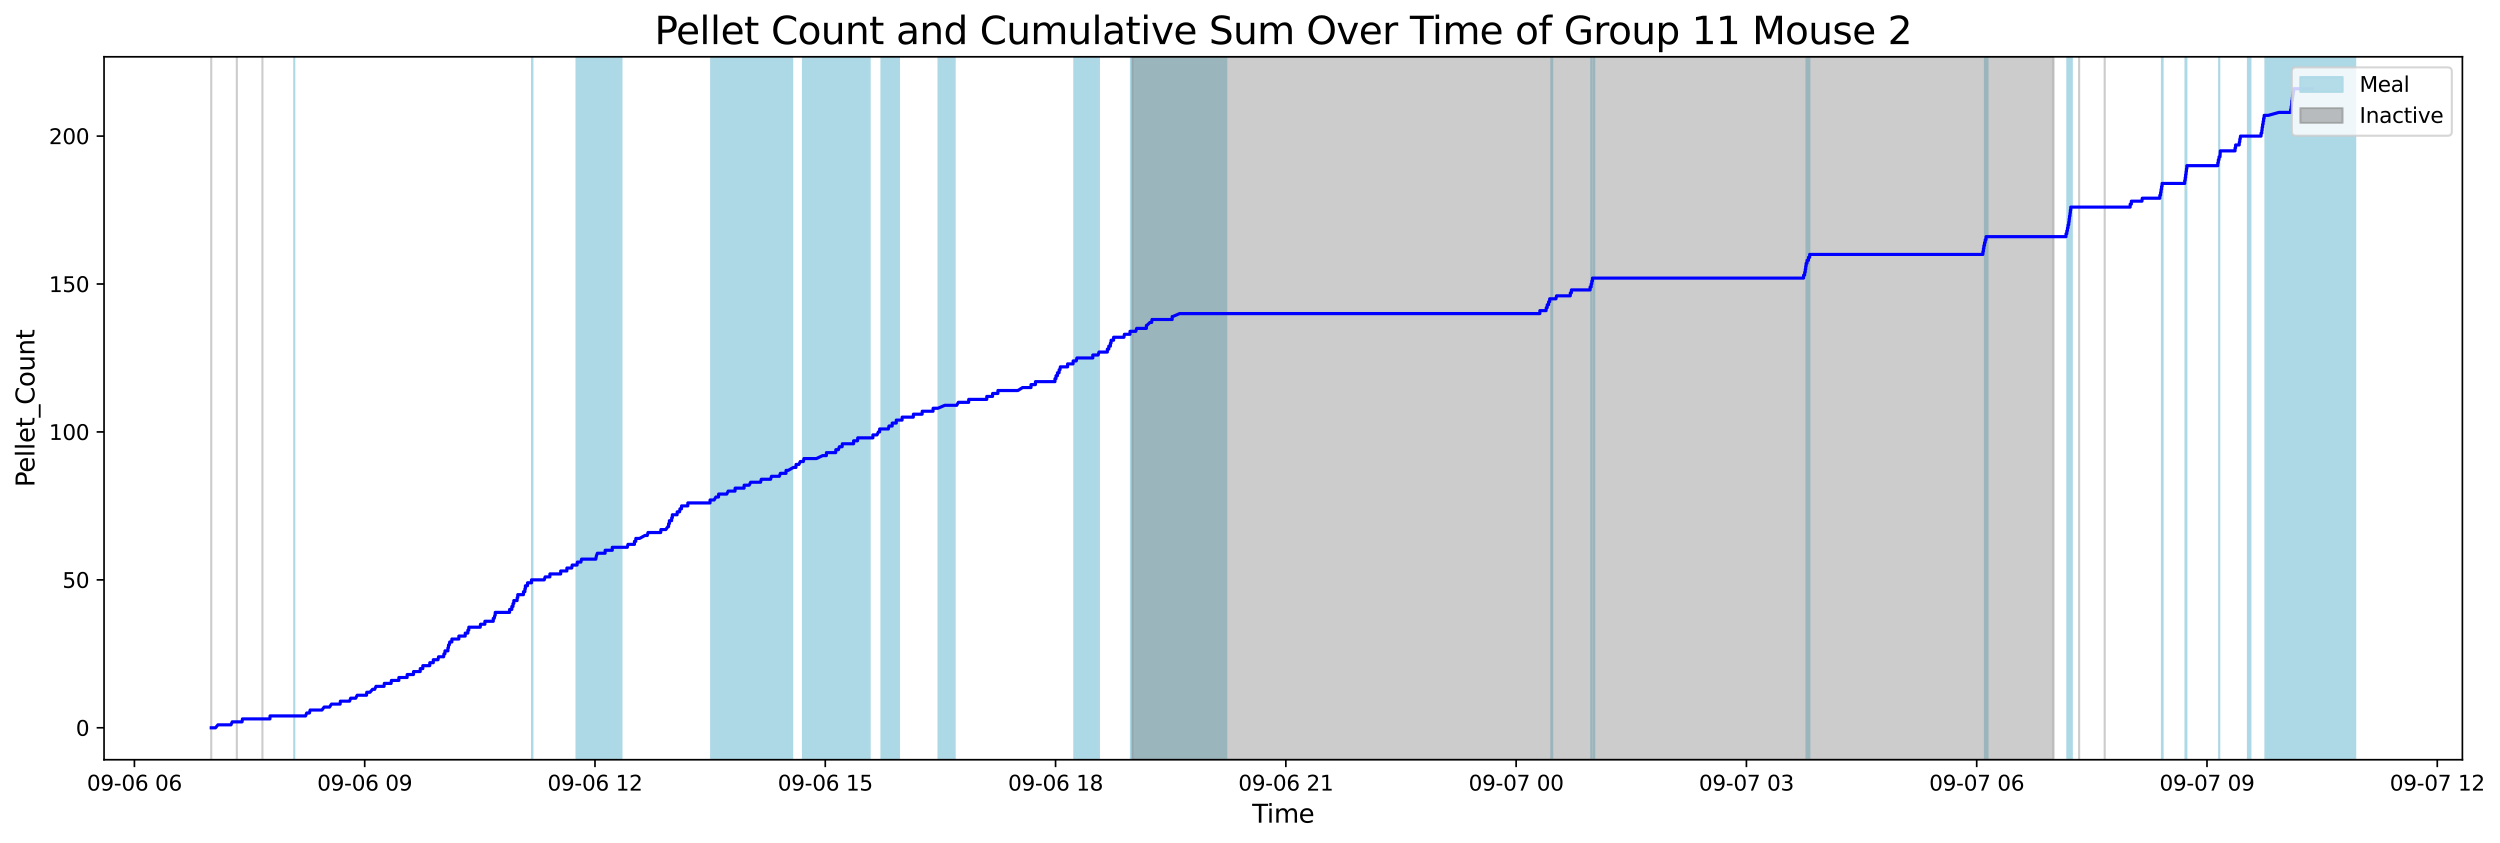 <?xml version="1.0" encoding="utf-8" standalone="no"?>
<!DOCTYPE svg PUBLIC "-//W3C//DTD SVG 1.1//EN"
  "http://www.w3.org/Graphics/SVG/1.1/DTD/svg11.dtd">
<svg xmlns:xlink="http://www.w3.org/1999/xlink" width="1183.036pt" height="399.009pt" viewBox="0 0 1183.036 399.009" xmlns="http://www.w3.org/2000/svg" version="1.1">
 <defs>
  <style type="text/css">*{stroke-linejoin: round; stroke-linecap: butt}</style>
 </defs>
 <g id="figure_1">
  <g id="patch_1">
   <path d="M 0 399.009 
L 1183.036 399.009 
L 1183.036 0 
L 0 0 
z
" style="fill: #ffffff"/>
  </g>
  <g id="axes_1">
   <g id="patch_2">
    <path d="M 49.235 359.517 
L 1165.235 359.517 
L 1165.235 26.877 
L 49.235 26.877 
z
" style="fill: #ffffff"/>
   </g>
   <g id="patch_3">
    <path d="M 139.244 359.517 
L 139.244 26.877 
L 139.244 26.877 
z
" clip-path="url(#p8291154458)" style="fill: #add8e6; stroke: #add8e6; stroke-linejoin: miter"/>
   </g>
   <g id="patch_4">
    <path d="M 251.784 359.517 
L 251.784 26.877 
L 251.924 26.877 
L 251.924 359.517 
z
" clip-path="url(#p8291154458)" style="fill: #add8e6; stroke: #add8e6; stroke-linejoin: miter"/>
   </g>
   <g id="patch_5">
    <path d="M 294.089 359.517 
L 294.089 26.877 
L 272.827 26.877 
L 272.827 359.517 
z
" clip-path="url(#p8291154458)" style="fill: #add8e6; stroke: #add8e6; stroke-linejoin: miter"/>
   </g>
   <g id="patch_6">
    <path d="M 352.158 359.517 
L 352.158 26.877 
L 336.528 26.877 
L 336.528 359.517 
z
" clip-path="url(#p8291154458)" style="fill: #add8e6; stroke: #add8e6; stroke-linejoin: miter"/>
   </g>
   <g id="patch_7">
    <path d="M 374.871 359.517 
L 374.871 26.877 
L 344.009 26.877 
L 344.009 359.517 
z
" clip-path="url(#p8291154458)" style="fill: #add8e6; stroke: #add8e6; stroke-linejoin: miter"/>
   </g>
   <g id="patch_8">
    <path d="M 411.529 359.517 
L 411.529 26.877 
L 379.971 26.877 
L 379.971 359.517 
z
" clip-path="url(#p8291154458)" style="fill: #add8e6; stroke: #add8e6; stroke-linejoin: miter"/>
   </g>
   <g id="patch_9">
    <path d="M 425.403 359.517 
L 425.403 26.877 
L 417.117 26.877 
L 417.117 359.517 
z
" clip-path="url(#p8291154458)" style="fill: #add8e6; stroke: #add8e6; stroke-linejoin: miter"/>
   </g>
   <g id="patch_10">
    <path d="M 451.759 359.517 
L 451.759 26.877 
L 444.123 26.877 
L 444.123 359.517 
z
" clip-path="url(#p8291154458)" style="fill: #add8e6; stroke: #add8e6; stroke-linejoin: miter"/>
   </g>
   <g id="patch_11">
    <path d="M 520.02 359.517 
L 520.02 26.877 
L 508.382 26.877 
L 508.382 359.517 
z
" clip-path="url(#p8291154458)" style="fill: #add8e6; stroke: #add8e6; stroke-linejoin: miter"/>
   </g>
   <g id="patch_12">
    <path d="M 545.589 359.517 
L 545.589 26.877 
L 535.183 26.877 
L 535.183 359.517 
z
" clip-path="url(#p8291154458)" style="fill: #add8e6; stroke: #add8e6; stroke-linejoin: miter"/>
   </g>
   <g id="patch_13">
    <path d="M 561.87 359.517 
L 561.87 26.877 
L 543.266 26.877 
L 543.266 359.517 
z
" clip-path="url(#p8291154458)" style="fill: #add8e6; stroke: #add8e6; stroke-linejoin: miter"/>
   </g>
   <g id="patch_14">
    <path d="M 580.279 359.517 
L 580.279 26.877 
L 557.729 26.877 
L 557.729 359.517 
z
" clip-path="url(#p8291154458)" style="fill: #add8e6; stroke: #add8e6; stroke-linejoin: miter"/>
   </g>
   <g id="patch_15">
    <path d="M 734.509 359.517 
L 734.509 26.877 
L 734.113 26.877 
L 734.113 359.517 
z
" clip-path="url(#p8291154458)" style="fill: #add8e6; stroke: #add8e6; stroke-linejoin: miter"/>
   </g>
   <g id="patch_16">
    <path d="M 753.105 359.517 
L 753.105 26.877 
L 753.02 26.877 
L 753.02 359.517 
z
" clip-path="url(#p8291154458)" style="fill: #add8e6; stroke: #add8e6; stroke-linejoin: miter"/>
   </g>
   <g id="patch_17">
    <path d="M 754.404 359.517 
L 754.404 26.877 
L 754.104 26.877 
L 754.104 359.517 
z
" clip-path="url(#p8291154458)" style="fill: #add8e6; stroke: #add8e6; stroke-linejoin: miter"/>
   </g>
   <g id="patch_18">
    <path d="M 854.871 359.517 
L 854.871 26.877 
L 855.245 26.877 
L 855.245 359.517 
z
" clip-path="url(#p8291154458)" style="fill: #add8e6; stroke: #add8e6; stroke-linejoin: miter"/>
   </g>
   <g id="patch_19">
    <path d="M 855.866 359.517 
L 855.866 26.877 
L 856.199 26.877 
L 856.199 359.517 
z
" clip-path="url(#p8291154458)" style="fill: #add8e6; stroke: #add8e6; stroke-linejoin: miter"/>
   </g>
   <g id="patch_20">
    <path d="M 939.309 359.517 
L 939.309 26.877 
L 939.597 26.877 
L 939.597 359.517 
z
" clip-path="url(#p8291154458)" style="fill: #add8e6; stroke: #add8e6; stroke-linejoin: miter"/>
   </g>
   <g id="patch_21">
    <path d="M 940.122 359.517 
L 940.122 26.877 
L 940.501 26.877 
L 940.501 359.517 
z
" clip-path="url(#p8291154458)" style="fill: #add8e6; stroke: #add8e6; stroke-linejoin: miter"/>
   </g>
   <g id="patch_22">
    <path d="M 978.297 359.517 
L 978.297 26.877 
L 978.545 26.877 
L 978.545 359.517 
z
" clip-path="url(#p8291154458)" style="fill: #add8e6; stroke: #add8e6; stroke-linejoin: miter"/>
   </g>
   <g id="patch_23">
    <path d="M 979.119 359.517 
L 979.119 26.877 
L 979.625 26.877 
L 979.625 359.517 
z
" clip-path="url(#p8291154458)" style="fill: #add8e6; stroke: #add8e6; stroke-linejoin: miter"/>
   </g>
   <g id="patch_24">
    <path d="M 979.916 359.517 
L 979.916 26.877 
L 980.402 26.877 
L 980.402 359.517 
z
" clip-path="url(#p8291154458)" style="fill: #add8e6; stroke: #add8e6; stroke-linejoin: miter"/>
   </g>
   <g id="patch_25">
    <path d="M 1023.062 359.517 
L 1023.062 26.877 
L 1023.366 26.877 
L 1023.366 359.517 
z
" clip-path="url(#p8291154458)" style="fill: #add8e6; stroke: #add8e6; stroke-linejoin: miter"/>
   </g>
   <g id="patch_26">
    <path d="M 1034.215 359.517 
L 1034.215 26.877 
L 1034.613 26.877 
L 1034.613 359.517 
z
" clip-path="url(#p8291154458)" style="fill: #add8e6; stroke: #add8e6; stroke-linejoin: miter"/>
   </g>
   <g id="patch_27">
    <path d="M 1050.166 359.517 
L 1050.166 26.877 
L 1050.154 26.877 
L 1050.154 359.517 
z
" clip-path="url(#p8291154458)" style="fill: #add8e6; stroke: #add8e6; stroke-linejoin: miter"/>
   </g>
   <g id="patch_28">
    <path d="M 1064.906 359.517 
L 1064.906 26.877 
L 1063.768 26.877 
L 1063.768 359.517 
z
" clip-path="url(#p8291154458)" style="fill: #add8e6; stroke: #add8e6; stroke-linejoin: miter"/>
   </g>
   <g id="patch_29">
    <path d="M 1106.092 359.517 
L 1106.092 26.877 
L 1072.03 26.877 
L 1072.03 359.517 
z
" clip-path="url(#p8291154458)" style="fill: #add8e6; stroke: #add8e6; stroke-linejoin: miter"/>
   </g>
   <g id="patch_30">
    <path d="M 1114.508 359.517 
L 1114.508 26.877 
L 1085.746 26.877 
L 1085.746 359.517 
z
" clip-path="url(#p8291154458)" style="fill: #add8e6; stroke: #add8e6; stroke-linejoin: miter"/>
   </g>
   <g id="patch_31">
    <path d="M 99.962 26.877 
L 99.962 26.877 
L 99.962 359.517 
" clip-path="url(#p8291154458)" style="fill: #808080; opacity: 0.4; stroke: #808080; stroke-linejoin: miter"/>
   </g>
   <g id="patch_32">
    <path d="M 112.071 26.877 
L 112.071 26.877 
L 112.071 359.517 
" clip-path="url(#p8291154458)" style="fill: #808080; opacity: 0.4; stroke: #808080; stroke-linejoin: miter"/>
   </g>
   <g id="patch_33">
    <path d="M 124.179 26.877 
L 124.179 26.877 
L 124.179 359.517 
" clip-path="url(#p8291154458)" style="fill: #808080; opacity: 0.4; stroke: #808080; stroke-linejoin: miter"/>
   </g>
   <g id="patch_34">
    <path d="M 535.862 359.517 
L 535.862 26.877 
L 971.761 26.877 
L 971.761 359.517 
z
" clip-path="url(#p8291154458)" style="fill: #808080; opacity: 0.4; stroke: #808080; stroke-linejoin: miter"/>
   </g>
   <g id="patch_35">
    <path d="M 983.869 26.877 
L 983.869 26.877 
L 983.869 359.517 
" clip-path="url(#p8291154458)" style="fill: #808080; opacity: 0.4; stroke: #808080; stroke-linejoin: miter"/>
   </g>
   <g id="patch_36">
    <path d="M 995.977 26.877 
L 995.977 26.877 
L 995.977 359.517 
" clip-path="url(#p8291154458)" style="fill: #808080; opacity: 0.4; stroke: #808080; stroke-linejoin: miter"/>
   </g>
   <g id="matplotlib.axis_1">
    <g id="xtick_1">
     <g id="line2d_1">
      <defs>
       <path id="mbf4e6aa534" d="M 0 0 
L 0 3.5 
" style="stroke: #000000; stroke-width: 0.8"/>
      </defs>
      <g>
       <use xlink:href="#mbf4e6aa534" x="63.607" y="359.517" style="stroke: #000000; stroke-width: 0.8"/>
      </g>
     </g>
     <g id="text_1">
      <!-- 09-06 06 -->
      <g transform="translate(41.127 374.116) scale(0.1 -0.1)">
       <defs>
        <path id="DejaVuSans-30" d="M 2034 4250 
Q 1547 4250 1301 3770 
Q 1056 3291 1056 2328 
Q 1056 1369 1301 889 
Q 1547 409 2034 409 
Q 2525 409 2770 889 
Q 3016 1369 3016 2328 
Q 3016 3291 2770 3770 
Q 2525 4250 2034 4250 
z
M 2034 4750 
Q 2819 4750 3233 4129 
Q 3647 3509 3647 2328 
Q 3647 1150 3233 529 
Q 2819 -91 2034 -91 
Q 1250 -91 836 529 
Q 422 1150 422 2328 
Q 422 3509 836 4129 
Q 1250 4750 2034 4750 
z
" transform="scale(0.016)"/>
        <path id="DejaVuSans-39" d="M 703 97 
L 703 672 
Q 941 559 1184 500 
Q 1428 441 1663 441 
Q 2288 441 2617 861 
Q 2947 1281 2994 2138 
Q 2813 1869 2534 1725 
Q 2256 1581 1919 1581 
Q 1219 1581 811 2004 
Q 403 2428 403 3163 
Q 403 3881 828 4315 
Q 1253 4750 1959 4750 
Q 2769 4750 3195 4129 
Q 3622 3509 3622 2328 
Q 3622 1225 3098 567 
Q 2575 -91 1691 -91 
Q 1453 -91 1209 -44 
Q 966 3 703 97 
z
M 1959 2075 
Q 2384 2075 2632 2365 
Q 2881 2656 2881 3163 
Q 2881 3666 2632 3958 
Q 2384 4250 1959 4250 
Q 1534 4250 1286 3958 
Q 1038 3666 1038 3163 
Q 1038 2656 1286 2365 
Q 1534 2075 1959 2075 
z
" transform="scale(0.016)"/>
        <path id="DejaVuSans-2d" d="M 313 2009 
L 1997 2009 
L 1997 1497 
L 313 1497 
L 313 2009 
z
" transform="scale(0.016)"/>
        <path id="DejaVuSans-36" d="M 2113 2584 
Q 1688 2584 1439 2293 
Q 1191 2003 1191 1497 
Q 1191 994 1439 701 
Q 1688 409 2113 409 
Q 2538 409 2786 701 
Q 3034 994 3034 1497 
Q 3034 2003 2786 2293 
Q 2538 2584 2113 2584 
z
M 3366 4563 
L 3366 3988 
Q 3128 4100 2886 4159 
Q 2644 4219 2406 4219 
Q 1781 4219 1451 3797 
Q 1122 3375 1075 2522 
Q 1259 2794 1537 2939 
Q 1816 3084 2150 3084 
Q 2853 3084 3261 2657 
Q 3669 2231 3669 1497 
Q 3669 778 3244 343 
Q 2819 -91 2113 -91 
Q 1303 -91 875 529 
Q 447 1150 447 2328 
Q 447 3434 972 4092 
Q 1497 4750 2381 4750 
Q 2619 4750 2861 4703 
Q 3103 4656 3366 4563 
z
" transform="scale(0.016)"/>
        <path id="DejaVuSans-20" transform="scale(0.016)"/>
       </defs>
       <use xlink:href="#DejaVuSans-30"/>
       <use xlink:href="#DejaVuSans-39" x="63.623"/>
       <use xlink:href="#DejaVuSans-2d" x="127.246"/>
       <use xlink:href="#DejaVuSans-30" x="163.33"/>
       <use xlink:href="#DejaVuSans-36" x="226.953"/>
       <use xlink:href="#DejaVuSans-20" x="290.576"/>
       <use xlink:href="#DejaVuSans-30" x="322.363"/>
       <use xlink:href="#DejaVuSans-36" x="385.986"/>
      </g>
     </g>
    </g>
    <g id="xtick_2">
     <g id="line2d_2">
      <g>
       <use xlink:href="#mbf4e6aa534" x="172.582" y="359.517" style="stroke: #000000; stroke-width: 0.8"/>
      </g>
     </g>
     <g id="text_2">
      <!-- 09-06 09 -->
      <g transform="translate(150.101 374.116) scale(0.1 -0.1)">
       <use xlink:href="#DejaVuSans-30"/>
       <use xlink:href="#DejaVuSans-39" x="63.623"/>
       <use xlink:href="#DejaVuSans-2d" x="127.246"/>
       <use xlink:href="#DejaVuSans-30" x="163.33"/>
       <use xlink:href="#DejaVuSans-36" x="226.953"/>
       <use xlink:href="#DejaVuSans-20" x="290.576"/>
       <use xlink:href="#DejaVuSans-30" x="322.363"/>
       <use xlink:href="#DejaVuSans-39" x="385.986"/>
      </g>
     </g>
    </g>
    <g id="xtick_3">
     <g id="line2d_3">
      <g>
       <use xlink:href="#mbf4e6aa534" x="281.557" y="359.517" style="stroke: #000000; stroke-width: 0.8"/>
      </g>
     </g>
     <g id="text_3">
      <!-- 09-06 12 -->
      <g transform="translate(259.076 374.116) scale(0.1 -0.1)">
       <defs>
        <path id="DejaVuSans-31" d="M 794 531 
L 1825 531 
L 1825 4091 
L 703 3866 
L 703 4441 
L 1819 4666 
L 2450 4666 
L 2450 531 
L 3481 531 
L 3481 0 
L 794 0 
L 794 531 
z
" transform="scale(0.016)"/>
        <path id="DejaVuSans-32" d="M 1228 531 
L 3431 531 
L 3431 0 
L 469 0 
L 469 531 
Q 828 903 1448 1529 
Q 2069 2156 2228 2338 
Q 2531 2678 2651 2914 
Q 2772 3150 2772 3378 
Q 2772 3750 2511 3984 
Q 2250 4219 1831 4219 
Q 1534 4219 1204 4116 
Q 875 4013 500 3803 
L 500 4441 
Q 881 4594 1212 4672 
Q 1544 4750 1819 4750 
Q 2544 4750 2975 4387 
Q 3406 4025 3406 3419 
Q 3406 3131 3298 2873 
Q 3191 2616 2906 2266 
Q 2828 2175 2409 1742 
Q 1991 1309 1228 531 
z
" transform="scale(0.016)"/>
       </defs>
       <use xlink:href="#DejaVuSans-30"/>
       <use xlink:href="#DejaVuSans-39" x="63.623"/>
       <use xlink:href="#DejaVuSans-2d" x="127.246"/>
       <use xlink:href="#DejaVuSans-30" x="163.33"/>
       <use xlink:href="#DejaVuSans-36" x="226.953"/>
       <use xlink:href="#DejaVuSans-20" x="290.576"/>
       <use xlink:href="#DejaVuSans-31" x="322.363"/>
       <use xlink:href="#DejaVuSans-32" x="385.986"/>
      </g>
     </g>
    </g>
    <g id="xtick_4">
     <g id="line2d_4">
      <g>
       <use xlink:href="#mbf4e6aa534" x="390.532" y="359.517" style="stroke: #000000; stroke-width: 0.8"/>
      </g>
     </g>
     <g id="text_4">
      <!-- 09-06 15 -->
      <g transform="translate(368.051 374.116) scale(0.1 -0.1)">
       <defs>
        <path id="DejaVuSans-35" d="M 691 4666 
L 3169 4666 
L 3169 4134 
L 1269 4134 
L 1269 2991 
Q 1406 3038 1543 3061 
Q 1681 3084 1819 3084 
Q 2600 3084 3056 2656 
Q 3513 2228 3513 1497 
Q 3513 744 3044 326 
Q 2575 -91 1722 -91 
Q 1428 -91 1123 -41 
Q 819 9 494 109 
L 494 744 
Q 775 591 1075 516 
Q 1375 441 1709 441 
Q 2250 441 2565 725 
Q 2881 1009 2881 1497 
Q 2881 1984 2565 2268 
Q 2250 2553 1709 2553 
Q 1456 2553 1204 2497 
Q 953 2441 691 2322 
L 691 4666 
z
" transform="scale(0.016)"/>
       </defs>
       <use xlink:href="#DejaVuSans-30"/>
       <use xlink:href="#DejaVuSans-39" x="63.623"/>
       <use xlink:href="#DejaVuSans-2d" x="127.246"/>
       <use xlink:href="#DejaVuSans-30" x="163.33"/>
       <use xlink:href="#DejaVuSans-36" x="226.953"/>
       <use xlink:href="#DejaVuSans-20" x="290.576"/>
       <use xlink:href="#DejaVuSans-31" x="322.363"/>
       <use xlink:href="#DejaVuSans-35" x="385.986"/>
      </g>
     </g>
    </g>
    <g id="xtick_5">
     <g id="line2d_5">
      <g>
       <use xlink:href="#mbf4e6aa534" x="499.506" y="359.517" style="stroke: #000000; stroke-width: 0.8"/>
      </g>
     </g>
     <g id="text_5">
      <!-- 09-06 18 -->
      <g transform="translate(477.026 374.116) scale(0.1 -0.1)">
       <defs>
        <path id="DejaVuSans-38" d="M 2034 2216 
Q 1584 2216 1326 1975 
Q 1069 1734 1069 1313 
Q 1069 891 1326 650 
Q 1584 409 2034 409 
Q 2484 409 2743 651 
Q 3003 894 3003 1313 
Q 3003 1734 2745 1975 
Q 2488 2216 2034 2216 
z
M 1403 2484 
Q 997 2584 770 2862 
Q 544 3141 544 3541 
Q 544 4100 942 4425 
Q 1341 4750 2034 4750 
Q 2731 4750 3128 4425 
Q 3525 4100 3525 3541 
Q 3525 3141 3298 2862 
Q 3072 2584 2669 2484 
Q 3125 2378 3379 2068 
Q 3634 1759 3634 1313 
Q 3634 634 3220 271 
Q 2806 -91 2034 -91 
Q 1263 -91 848 271 
Q 434 634 434 1313 
Q 434 1759 690 2068 
Q 947 2378 1403 2484 
z
M 1172 3481 
Q 1172 3119 1398 2916 
Q 1625 2713 2034 2713 
Q 2441 2713 2670 2916 
Q 2900 3119 2900 3481 
Q 2900 3844 2670 4047 
Q 2441 4250 2034 4250 
Q 1625 4250 1398 4047 
Q 1172 3844 1172 3481 
z
" transform="scale(0.016)"/>
       </defs>
       <use xlink:href="#DejaVuSans-30"/>
       <use xlink:href="#DejaVuSans-39" x="63.623"/>
       <use xlink:href="#DejaVuSans-2d" x="127.246"/>
       <use xlink:href="#DejaVuSans-30" x="163.33"/>
       <use xlink:href="#DejaVuSans-36" x="226.953"/>
       <use xlink:href="#DejaVuSans-20" x="290.576"/>
       <use xlink:href="#DejaVuSans-31" x="322.363"/>
       <use xlink:href="#DejaVuSans-38" x="385.986"/>
      </g>
     </g>
    </g>
    <g id="xtick_6">
     <g id="line2d_6">
      <g>
       <use xlink:href="#mbf4e6aa534" x="608.481" y="359.517" style="stroke: #000000; stroke-width: 0.8"/>
      </g>
     </g>
     <g id="text_6">
      <!-- 09-06 21 -->
      <g transform="translate(586.001 374.116) scale(0.1 -0.1)">
       <use xlink:href="#DejaVuSans-30"/>
       <use xlink:href="#DejaVuSans-39" x="63.623"/>
       <use xlink:href="#DejaVuSans-2d" x="127.246"/>
       <use xlink:href="#DejaVuSans-30" x="163.33"/>
       <use xlink:href="#DejaVuSans-36" x="226.953"/>
       <use xlink:href="#DejaVuSans-20" x="290.576"/>
       <use xlink:href="#DejaVuSans-32" x="322.363"/>
       <use xlink:href="#DejaVuSans-31" x="385.986"/>
      </g>
     </g>
    </g>
    <g id="xtick_7">
     <g id="line2d_7">
      <g>
       <use xlink:href="#mbf4e6aa534" x="717.456" y="359.517" style="stroke: #000000; stroke-width: 0.8"/>
      </g>
     </g>
     <g id="text_7">
      <!-- 09-07 00 -->
      <g transform="translate(694.975 374.116) scale(0.1 -0.1)">
       <defs>
        <path id="DejaVuSans-37" d="M 525 4666 
L 3525 4666 
L 3525 4397 
L 1831 0 
L 1172 0 
L 2766 4134 
L 525 4134 
L 525 4666 
z
" transform="scale(0.016)"/>
       </defs>
       <use xlink:href="#DejaVuSans-30"/>
       <use xlink:href="#DejaVuSans-39" x="63.623"/>
       <use xlink:href="#DejaVuSans-2d" x="127.246"/>
       <use xlink:href="#DejaVuSans-30" x="163.33"/>
       <use xlink:href="#DejaVuSans-37" x="226.953"/>
       <use xlink:href="#DejaVuSans-20" x="290.576"/>
       <use xlink:href="#DejaVuSans-30" x="322.363"/>
       <use xlink:href="#DejaVuSans-30" x="385.986"/>
      </g>
     </g>
    </g>
    <g id="xtick_8">
     <g id="line2d_8">
      <g>
       <use xlink:href="#mbf4e6aa534" x="826.431" y="359.517" style="stroke: #000000; stroke-width: 0.8"/>
      </g>
     </g>
     <g id="text_8">
      <!-- 09-07 03 -->
      <g transform="translate(803.95 374.116) scale(0.1 -0.1)">
       <defs>
        <path id="DejaVuSans-33" d="M 2597 2516 
Q 3050 2419 3304 2112 
Q 3559 1806 3559 1356 
Q 3559 666 3084 287 
Q 2609 -91 1734 -91 
Q 1441 -91 1130 -33 
Q 819 25 488 141 
L 488 750 
Q 750 597 1062 519 
Q 1375 441 1716 441 
Q 2309 441 2620 675 
Q 2931 909 2931 1356 
Q 2931 1769 2642 2001 
Q 2353 2234 1838 2234 
L 1294 2234 
L 1294 2753 
L 1863 2753 
Q 2328 2753 2575 2939 
Q 2822 3125 2822 3475 
Q 2822 3834 2567 4026 
Q 2313 4219 1838 4219 
Q 1578 4219 1281 4162 
Q 984 4106 628 3988 
L 628 4550 
Q 988 4650 1302 4700 
Q 1616 4750 1894 4750 
Q 2613 4750 3031 4423 
Q 3450 4097 3450 3541 
Q 3450 3153 3228 2886 
Q 3006 2619 2597 2516 
z
" transform="scale(0.016)"/>
       </defs>
       <use xlink:href="#DejaVuSans-30"/>
       <use xlink:href="#DejaVuSans-39" x="63.623"/>
       <use xlink:href="#DejaVuSans-2d" x="127.246"/>
       <use xlink:href="#DejaVuSans-30" x="163.33"/>
       <use xlink:href="#DejaVuSans-37" x="226.953"/>
       <use xlink:href="#DejaVuSans-20" x="290.576"/>
       <use xlink:href="#DejaVuSans-30" x="322.363"/>
       <use xlink:href="#DejaVuSans-33" x="385.986"/>
      </g>
     </g>
    </g>
    <g id="xtick_9">
     <g id="line2d_9">
      <g>
       <use xlink:href="#mbf4e6aa534" x="935.406" y="359.517" style="stroke: #000000; stroke-width: 0.8"/>
      </g>
     </g>
     <g id="text_9">
      <!-- 09-07 06 -->
      <g transform="translate(912.925 374.116) scale(0.1 -0.1)">
       <use xlink:href="#DejaVuSans-30"/>
       <use xlink:href="#DejaVuSans-39" x="63.623"/>
       <use xlink:href="#DejaVuSans-2d" x="127.246"/>
       <use xlink:href="#DejaVuSans-30" x="163.33"/>
       <use xlink:href="#DejaVuSans-37" x="226.953"/>
       <use xlink:href="#DejaVuSans-20" x="290.576"/>
       <use xlink:href="#DejaVuSans-30" x="322.363"/>
       <use xlink:href="#DejaVuSans-36" x="385.986"/>
      </g>
     </g>
    </g>
    <g id="xtick_10">
     <g id="line2d_10">
      <g>
       <use xlink:href="#mbf4e6aa534" x="1044.38" y="359.517" style="stroke: #000000; stroke-width: 0.8"/>
      </g>
     </g>
     <g id="text_10">
      <!-- 09-07 09 -->
      <g transform="translate(1021.9 374.116) scale(0.1 -0.1)">
       <use xlink:href="#DejaVuSans-30"/>
       <use xlink:href="#DejaVuSans-39" x="63.623"/>
       <use xlink:href="#DejaVuSans-2d" x="127.246"/>
       <use xlink:href="#DejaVuSans-30" x="163.33"/>
       <use xlink:href="#DejaVuSans-37" x="226.953"/>
       <use xlink:href="#DejaVuSans-20" x="290.576"/>
       <use xlink:href="#DejaVuSans-30" x="322.363"/>
       <use xlink:href="#DejaVuSans-39" x="385.986"/>
      </g>
     </g>
    </g>
    <g id="xtick_11">
     <g id="line2d_11">
      <g>
       <use xlink:href="#mbf4e6aa534" x="1153.355" y="359.517" style="stroke: #000000; stroke-width: 0.8"/>
      </g>
     </g>
     <g id="text_11">
      <!-- 09-07 12 -->
      <g transform="translate(1130.875 374.116) scale(0.1 -0.1)">
       <use xlink:href="#DejaVuSans-30"/>
       <use xlink:href="#DejaVuSans-39" x="63.623"/>
       <use xlink:href="#DejaVuSans-2d" x="127.246"/>
       <use xlink:href="#DejaVuSans-30" x="163.33"/>
       <use xlink:href="#DejaVuSans-37" x="226.953"/>
       <use xlink:href="#DejaVuSans-20" x="290.576"/>
       <use xlink:href="#DejaVuSans-31" x="322.363"/>
       <use xlink:href="#DejaVuSans-32" x="385.986"/>
      </g>
     </g>
    </g>
    <g id="text_12">
     <!-- Time -->
     <g transform="translate(592.555 389.313) scale(0.12 -0.12)">
      <defs>
       <path id="DejaVuSans-54" d="M -19 4666 
L 3928 4666 
L 3928 4134 
L 2272 4134 
L 2272 0 
L 1638 0 
L 1638 4134 
L -19 4134 
L -19 4666 
z
" transform="scale(0.016)"/>
       <path id="DejaVuSans-69" d="M 603 3500 
L 1178 3500 
L 1178 0 
L 603 0 
L 603 3500 
z
M 603 4863 
L 1178 4863 
L 1178 4134 
L 603 4134 
L 603 4863 
z
" transform="scale(0.016)"/>
       <path id="DejaVuSans-6d" d="M 3328 2828 
Q 3544 3216 3844 3400 
Q 4144 3584 4550 3584 
Q 5097 3584 5394 3201 
Q 5691 2819 5691 2113 
L 5691 0 
L 5113 0 
L 5113 2094 
Q 5113 2597 4934 2840 
Q 4756 3084 4391 3084 
Q 3944 3084 3684 2787 
Q 3425 2491 3425 1978 
L 3425 0 
L 2847 0 
L 2847 2094 
Q 2847 2600 2669 2842 
Q 2491 3084 2119 3084 
Q 1678 3084 1418 2786 
Q 1159 2488 1159 1978 
L 1159 0 
L 581 0 
L 581 3500 
L 1159 3500 
L 1159 2956 
Q 1356 3278 1631 3431 
Q 1906 3584 2284 3584 
Q 2666 3584 2933 3390 
Q 3200 3197 3328 2828 
z
" transform="scale(0.016)"/>
       <path id="DejaVuSans-65" d="M 3597 1894 
L 3597 1613 
L 953 1613 
Q 991 1019 1311 708 
Q 1631 397 2203 397 
Q 2534 397 2845 478 
Q 3156 559 3463 722 
L 3463 178 
Q 3153 47 2828 -22 
Q 2503 -91 2169 -91 
Q 1331 -91 842 396 
Q 353 884 353 1716 
Q 353 2575 817 3079 
Q 1281 3584 2069 3584 
Q 2775 3584 3186 3129 
Q 3597 2675 3597 1894 
z
M 3022 2063 
Q 3016 2534 2758 2815 
Q 2500 3097 2075 3097 
Q 1594 3097 1305 2825 
Q 1016 2553 972 2059 
L 3022 2063 
z
" transform="scale(0.016)"/>
      </defs>
      <use xlink:href="#DejaVuSans-54"/>
      <use xlink:href="#DejaVuSans-69" x="57.959"/>
      <use xlink:href="#DejaVuSans-6d" x="85.742"/>
      <use xlink:href="#DejaVuSans-65" x="183.154"/>
     </g>
    </g>
   </g>
   <g id="matplotlib.axis_2">
    <g id="ytick_1">
     <g id="line2d_12">
      <defs>
       <path id="m40abe3301f" d="M 0 0 
L -3.5 0 
" style="stroke: #000000; stroke-width: 0.8"/>
      </defs>
      <g>
       <use xlink:href="#m40abe3301f" x="49.235" y="344.397" style="stroke: #000000; stroke-width: 0.8"/>
      </g>
     </g>
     <g id="text_13">
      <!-- 0 -->
      <g transform="translate(35.873 348.196) scale(0.1 -0.1)">
       <use xlink:href="#DejaVuSans-30"/>
      </g>
     </g>
    </g>
    <g id="ytick_2">
     <g id="line2d_13">
      <g>
       <use xlink:href="#m40abe3301f" x="49.235" y="274.397" style="stroke: #000000; stroke-width: 0.8"/>
      </g>
     </g>
     <g id="text_14">
      <!-- 50 -->
      <g transform="translate(29.51 278.196) scale(0.1 -0.1)">
       <use xlink:href="#DejaVuSans-35"/>
       <use xlink:href="#DejaVuSans-30" x="63.623"/>
      </g>
     </g>
    </g>
    <g id="ytick_3">
     <g id="line2d_14">
      <g>
       <use xlink:href="#m40abe3301f" x="49.235" y="204.397" style="stroke: #000000; stroke-width: 0.8"/>
      </g>
     </g>
     <g id="text_15">
      <!-- 100 -->
      <g transform="translate(23.148 208.196) scale(0.1 -0.1)">
       <use xlink:href="#DejaVuSans-31"/>
       <use xlink:href="#DejaVuSans-30" x="63.623"/>
       <use xlink:href="#DejaVuSans-30" x="127.246"/>
      </g>
     </g>
    </g>
    <g id="ytick_4">
     <g id="line2d_15">
      <g>
       <use xlink:href="#m40abe3301f" x="49.235" y="134.397" style="stroke: #000000; stroke-width: 0.8"/>
      </g>
     </g>
     <g id="text_16">
      <!-- 150 -->
      <g transform="translate(23.148 138.196) scale(0.1 -0.1)">
       <use xlink:href="#DejaVuSans-31"/>
       <use xlink:href="#DejaVuSans-35" x="63.623"/>
       <use xlink:href="#DejaVuSans-30" x="127.246"/>
      </g>
     </g>
    </g>
    <g id="ytick_5">
     <g id="line2d_16">
      <g>
       <use xlink:href="#m40abe3301f" x="49.235" y="64.397" style="stroke: #000000; stroke-width: 0.8"/>
      </g>
     </g>
     <g id="text_17">
      <!-- 200 -->
      <g transform="translate(23.148 68.196) scale(0.1 -0.1)">
       <use xlink:href="#DejaVuSans-32"/>
       <use xlink:href="#DejaVuSans-30" x="63.623"/>
       <use xlink:href="#DejaVuSans-30" x="127.246"/>
      </g>
     </g>
    </g>
    <g id="text_18">
     <!-- Pellet_Count -->
     <g transform="translate(16.318 230.485) rotate(-90) scale(0.12 -0.12)">
      <defs>
       <path id="DejaVuSans-50" d="M 1259 4147 
L 1259 2394 
L 2053 2394 
Q 2494 2394 2734 2622 
Q 2975 2850 2975 3272 
Q 2975 3691 2734 3919 
Q 2494 4147 2053 4147 
L 1259 4147 
z
M 628 4666 
L 2053 4666 
Q 2838 4666 3239 4311 
Q 3641 3956 3641 3272 
Q 3641 2581 3239 2228 
Q 2838 1875 2053 1875 
L 1259 1875 
L 1259 0 
L 628 0 
L 628 4666 
z
" transform="scale(0.016)"/>
       <path id="DejaVuSans-6c" d="M 603 4863 
L 1178 4863 
L 1178 0 
L 603 0 
L 603 4863 
z
" transform="scale(0.016)"/>
       <path id="DejaVuSans-74" d="M 1172 4494 
L 1172 3500 
L 2356 3500 
L 2356 3053 
L 1172 3053 
L 1172 1153 
Q 1172 725 1289 603 
Q 1406 481 1766 481 
L 2356 481 
L 2356 0 
L 1766 0 
Q 1100 0 847 248 
Q 594 497 594 1153 
L 594 3053 
L 172 3053 
L 172 3500 
L 594 3500 
L 594 4494 
L 1172 4494 
z
" transform="scale(0.016)"/>
       <path id="DejaVuSans-5f" d="M 3263 -1063 
L 3263 -1509 
L -63 -1509 
L -63 -1063 
L 3263 -1063 
z
" transform="scale(0.016)"/>
       <path id="DejaVuSans-43" d="M 4122 4306 
L 4122 3641 
Q 3803 3938 3442 4084 
Q 3081 4231 2675 4231 
Q 1875 4231 1450 3742 
Q 1025 3253 1025 2328 
Q 1025 1406 1450 917 
Q 1875 428 2675 428 
Q 3081 428 3442 575 
Q 3803 722 4122 1019 
L 4122 359 
Q 3791 134 3420 21 
Q 3050 -91 2638 -91 
Q 1578 -91 968 557 
Q 359 1206 359 2328 
Q 359 3453 968 4101 
Q 1578 4750 2638 4750 
Q 3056 4750 3426 4639 
Q 3797 4528 4122 4306 
z
" transform="scale(0.016)"/>
       <path id="DejaVuSans-6f" d="M 1959 3097 
Q 1497 3097 1228 2736 
Q 959 2375 959 1747 
Q 959 1119 1226 758 
Q 1494 397 1959 397 
Q 2419 397 2687 759 
Q 2956 1122 2956 1747 
Q 2956 2369 2687 2733 
Q 2419 3097 1959 3097 
z
M 1959 3584 
Q 2709 3584 3137 3096 
Q 3566 2609 3566 1747 
Q 3566 888 3137 398 
Q 2709 -91 1959 -91 
Q 1206 -91 779 398 
Q 353 888 353 1747 
Q 353 2609 779 3096 
Q 1206 3584 1959 3584 
z
" transform="scale(0.016)"/>
       <path id="DejaVuSans-75" d="M 544 1381 
L 544 3500 
L 1119 3500 
L 1119 1403 
Q 1119 906 1312 657 
Q 1506 409 1894 409 
Q 2359 409 2629 706 
Q 2900 1003 2900 1516 
L 2900 3500 
L 3475 3500 
L 3475 0 
L 2900 0 
L 2900 538 
Q 2691 219 2414 64 
Q 2138 -91 1772 -91 
Q 1169 -91 856 284 
Q 544 659 544 1381 
z
M 1991 3584 
L 1991 3584 
z
" transform="scale(0.016)"/>
       <path id="DejaVuSans-6e" d="M 3513 2113 
L 3513 0 
L 2938 0 
L 2938 2094 
Q 2938 2591 2744 2837 
Q 2550 3084 2163 3084 
Q 1697 3084 1428 2787 
Q 1159 2491 1159 1978 
L 1159 0 
L 581 0 
L 581 3500 
L 1159 3500 
L 1159 2956 
Q 1366 3272 1645 3428 
Q 1925 3584 2291 3584 
Q 2894 3584 3203 3211 
Q 3513 2838 3513 2113 
z
" transform="scale(0.016)"/>
      </defs>
      <use xlink:href="#DejaVuSans-50"/>
      <use xlink:href="#DejaVuSans-65" x="56.678"/>
      <use xlink:href="#DejaVuSans-6c" x="118.201"/>
      <use xlink:href="#DejaVuSans-6c" x="145.984"/>
      <use xlink:href="#DejaVuSans-65" x="173.768"/>
      <use xlink:href="#DejaVuSans-74" x="235.291"/>
      <use xlink:href="#DejaVuSans-5f" x="274.5"/>
      <use xlink:href="#DejaVuSans-43" x="324.5"/>
      <use xlink:href="#DejaVuSans-6f" x="394.324"/>
      <use xlink:href="#DejaVuSans-75" x="455.506"/>
      <use xlink:href="#DejaVuSans-6e" x="518.885"/>
      <use xlink:href="#DejaVuSans-74" x="582.264"/>
     </g>
    </g>
   </g>
   <g id="line2d_17">
    <path d="M 99.962 344.397 
L 102.001 344.397 
L 103.131 342.997 
L 109.316 342.997 
L 109.891 341.597 
L 114.553 341.597 
L 114.734 340.197 
L 127.731 340.197 
L 127.781 338.797 
L 144.602 338.797 
L 145.136 337.397 
L 146.418 337.397 
L 146.761 335.997 
L 152.351 335.997 
L 153.39 334.597 
L 155.953 334.597 
L 156.841 333.197 
L 160.938 333.197 
L 161.079 331.797 
L 165.428 331.797 
L 165.942 330.397 
L 168.334 330.397 
L 169.02 328.997 
L 173.45 328.997 
L 173.561 327.597 
L 175.084 327.597 
L 176.295 326.197 
L 177.304 326.197 
L 177.93 324.797 
L 181.734 324.797 
L 181.865 323.397 
L 185.074 323.397 
L 185.225 321.997 
L 188.726 321.997 
L 188.767 320.597 
L 192.651 320.597 
L 192.682 319.197 
L 195.668 319.197 
L 195.699 317.797 
L 198.847 317.797 
L 198.867 316.397 
L 200.068 316.397 
L 200.098 314.997 
L 203.357 314.997 
L 203.387 313.597 
L 205.032 313.597 
L 205.052 312.197 
L 207.262 312.197 
L 207.535 310.797 
L 209.926 310.797 
L 210.077 309.397 
L 210.541 309.397 
L 210.582 307.997 
L 211.944 307.997 
L 211.954 306.597 
L 212.176 306.597 
L 212.277 305.197 
L 212.61 305.197 
L 212.812 303.797 
L 213.821 303.797 
L 213.841 302.397 
L 217.12 302.397 
L 217.151 300.997 
L 220.147 300.997 
L 220.157 299.597 
L 221.388 299.597 
L 221.399 298.197 
L 221.832 298.197 
L 221.863 296.797 
L 227.251 296.797 
L 227.402 295.397 
L 229.44 295.397 
L 229.461 293.997 
L 233.416 293.997 
L 233.436 292.597 
L 233.88 292.597 
L 234.143 291.197 
L 234.334 291.197 
L 234.354 289.797 
L 241.145 289.797 
L 241.155 288.397 
L 242.195 288.397 
L 242.205 286.997 
L 242.75 286.997 
L 242.76 285.597 
L 243.133 285.597 
L 243.153 284.197 
L 244.697 284.197 
L 244.737 282.797 
L 245.01 282.797 
L 245.02 281.397 
L 247.704 281.397 
L 247.714 279.997 
L 248.38 279.997 
L 248.4 278.597 
L 248.612 278.597 
L 248.632 277.197 
L 249.601 277.197 
L 249.641 275.797 
L 251.508 275.797 
L 251.518 274.397 
L 257.542 274.397 
L 257.976 272.997 
L 260.196 272.997 
L 260.226 271.597 
L 265.321 271.597 
L 265.332 270.197 
L 268.238 270.197 
L 268.268 268.797 
L 270.558 268.797 
L 270.76 267.397 
L 273.071 267.397 
L 273.202 265.997 
L 274.887 265.997 
L 275.2 264.597 
L 281.94 264.597 
L 282.182 263.197 
L 282.687 261.797 
L 286.339 261.797 
L 286.37 260.397 
L 289.73 260.397 
L 289.75 258.997 
L 296.843 258.997 
L 297.166 257.597 
L 300.224 257.597 
L 300.234 256.197 
L 300.839 256.197 
L 300.88 254.797 
L 302.655 254.797 
L 305.158 253.397 
L 306.298 253.397 
L 306.641 251.997 
L 312.655 251.997 
L 312.756 250.597 
L 315.077 250.597 
L 316.045 249.197 
L 316.388 249.197 
L 316.408 247.797 
L 316.762 247.797 
L 316.772 246.397 
L 317.811 246.397 
L 317.811 246.397 
L 317.851 244.997 
L 318.164 244.997 
L 318.174 243.597 
L 320.404 243.597 
L 320.404 243.597 
L 320.475 242.197 
L 321.595 242.197 
L 321.595 242.197 
L 321.756 240.797 
L 322.483 240.797 
L 322.533 239.397 
L 325.47 239.397 
L 325.49 237.997 
L 335.994 237.997 
L 336.014 236.597 
L 337.941 236.597 
L 338.758 235.197 
L 340.01 235.197 
L 340.08 233.797 
L 343.915 233.797 
L 344.58 232.397 
L 347.819 232.397 
L 347.87 230.997 
L 352.098 230.997 
L 352.148 229.597 
L 354.519 229.597 
L 355.226 228.197 
L 359.918 228.197 
L 360.251 226.797 
L 364.65 226.797 
L 365.074 225.397 
L 368.787 225.397 
L 369.281 223.997 
L 371.935 223.997 
L 371.976 222.597 
L 372.995 222.597 
L 375.416 221.197 
L 376.647 221.197 
L 376.708 219.797 
L 378.06 219.797 
L 378.706 218.397 
L 380.149 218.397 
L 380.431 216.997 
L 386.344 216.997 
L 389.29 215.597 
L 391.046 215.597 
L 391.086 214.197 
L 395.445 214.197 
L 395.526 212.797 
L 396.757 212.797 
L 397.191 211.397 
L 398.503 211.397 
L 398.614 209.997 
L 403.911 209.997 
L 403.941 208.597 
L 405.788 208.597 
L 405.899 207.197 
L 413.063 207.197 
L 413.073 205.797 
L 415.021 205.797 
L 415.646 204.397 
L 416.252 204.397 
L 416.272 202.997 
L 420.379 202.997 
L 420.681 201.597 
L 422.195 201.597 
L 422.215 200.197 
L 424.132 200.197 
L 424.142 198.797 
L 426.867 198.797 
L 426.907 197.397 
L 432.184 197.397 
L 432.245 195.997 
L 436.361 195.997 
L 436.412 194.597 
L 441.518 194.597 
L 441.568 193.197 
L 443.818 193.197 
L 447.108 191.797 
L 452.728 191.797 
L 453.505 190.397 
L 458.378 190.397 
L 458.378 190.397 
L 458.419 188.997 
L 466.945 188.997 
L 466.965 187.597 
L 469.68 187.597 
L 469.73 186.197 
L 472.202 186.197 
L 472.232 184.797 
L 481.677 184.797 
L 483.907 183.397 
L 487.882 183.397 
L 487.903 181.997 
L 489.971 181.997 
L 490.001 180.597 
L 499.214 180.597 
L 499.224 179.197 
L 499.708 179.197 
L 499.728 177.797 
L 500.394 177.797 
L 500.404 176.397 
L 501.171 176.397 
L 501.201 174.997 
L 501.575 174.997 
L 501.777 173.597 
L 505.197 173.597 
L 505.207 172.197 
L 507.79 172.197 
L 507.79 172.197 
L 507.831 170.797 
L 509.294 170.797 
L 509.607 169.397 
L 517.124 169.397 
L 517.134 167.997 
L 519.636 167.997 
L 520.07 166.597 
L 524.005 166.597 
L 524.026 165.197 
L 524.692 165.197 
L 524.702 163.797 
L 525.448 163.797 
L 525.458 162.397 
L 525.751 162.397 
L 525.791 160.997 
L 526.962 160.997 
L 526.982 159.597 
L 531.866 159.597 
L 532.088 158.197 
L 534.721 158.197 
L 534.742 156.797 
L 537.456 156.797 
L 537.456 156.797 
L 537.89 155.397 
L 542.471 155.397 
L 542.491 153.997 
L 542.703 153.997 
L 544.166 152.597 
L 544.973 152.597 
L 545.145 151.197 
L 554.68 151.197 
L 554.69 149.797 
L 554.993 149.797 
L 558.191 148.397 
L 728.666 148.397 
L 728.686 146.997 
L 731.613 146.997 
L 731.734 145.597 
L 732.147 145.597 
L 732.188 144.197 
L 732.813 144.197 
L 732.844 142.797 
L 733.318 142.797 
L 733.338 141.397 
L 736.294 141.397 
L 736.577 139.997 
L 743.075 139.997 
L 743.105 138.597 
L 743.59 138.597 
L 743.62 137.197 
L 752.449 137.197 
L 752.469 135.797 
L 752.954 135.797 
L 752.964 134.397 
L 753.256 134.397 
L 753.276 132.997 
L 753.569 132.997 
L 753.589 131.597 
L 853.473 131.597 
L 853.503 130.197 
L 853.977 130.197 
L 854.018 128.797 
L 854.27 128.797 
L 854.28 127.397 
L 854.472 127.397 
L 854.492 125.997 
L 854.684 125.997 
L 854.694 124.597 
L 855.107 124.597 
L 855.127 123.197 
L 855.773 123.197 
L 855.793 121.797 
L 856.348 121.797 
L 856.369 120.397 
L 938.332 120.397 
L 938.352 118.997 
L 938.574 118.997 
L 938.594 117.597 
L 938.786 117.597 
L 938.806 116.197 
L 939.099 116.197 
L 939.119 114.797 
L 939.422 114.797 
L 939.462 113.397 
L 939.815 113.397 
L 939.835 111.997 
L 977.654 111.997 
L 977.674 110.597 
L 978.047 110.597 
L 978.067 109.197 
L 978.319 109.197 
L 978.38 107.797 
L 978.632 107.797 
L 978.652 106.397 
L 978.945 106.397 
L 978.965 104.997 
L 979.137 104.997 
L 979.147 103.597 
L 979.308 103.597 
L 979.329 102.197 
L 979.55 102.197 
L 979.571 100.797 
L 979.712 100.797 
L 979.732 99.397 
L 979.904 99.397 
L 979.924 97.997 
L 1008.015 97.997 
L 1008.035 96.597 
L 1008.58 96.597 
L 1008.59 95.197 
L 1013.605 95.197 
L 1013.756 93.797 
L 1022.051 93.797 
L 1022.061 92.397 
L 1022.424 92.397 
L 1022.434 90.997 
L 1022.636 90.997 
L 1022.656 89.597 
L 1022.878 89.597 
L 1022.888 88.197 
L 1023.11 88.197 
L 1023.13 86.797 
L 1033.836 86.797 
L 1033.846 85.397 
L 1034.068 85.397 
L 1034.088 83.997 
L 1034.27 83.997 
L 1034.28 82.597 
L 1034.442 82.597 
L 1034.502 81.197 
L 1034.633 81.197 
L 1034.674 79.797 
L 1034.835 79.797 
L 1034.845 78.397 
L 1049.486 78.397 
L 1049.506 76.997 
L 1049.728 76.997 
L 1049.748 75.597 
L 1050.041 75.597 
L 1050.102 74.197 
L 1050.535 74.197 
L 1050.687 71.397 
L 1057.649 71.397 
L 1057.659 69.997 
L 1057.911 69.997 
L 1057.932 68.597 
L 1059.617 68.597 
L 1059.687 67.197 
L 1059.879 67.197 
L 1059.919 65.797 
L 1060.081 65.797 
L 1060.242 64.397 
L 1069.949 64.397 
L 1069.979 62.997 
L 1070.322 62.997 
L 1070.333 61.597 
L 1070.484 61.597 
L 1070.494 60.197 
L 1070.696 60.197 
L 1070.716 58.797 
L 1070.928 58.797 
L 1070.968 57.397 
L 1071.16 57.397 
L 1071.17 55.997 
L 1071.422 55.997 
L 1071.442 54.597 
L 1073.36 54.597 
L 1078.395 53.197 
L 1083.954 53.197 
L 1083.965 51.797 
L 1084.197 51.797 
L 1084.217 50.397 
L 1084.378 50.397 
L 1084.53 47.597 
L 1084.752 47.597 
L 1084.762 46.197 
L 1084.933 46.197 
L 1084.943 44.797 
L 1085.165 44.797 
L 1085.175 43.397 
L 1085.357 43.397 
L 1085.377 41.997 
L 1094.257 41.997 
L 1094.257 41.997 
" clip-path="url(#p8291154458)" style="fill: none; stroke: #0000ff; stroke-width: 1.5; stroke-linecap: square"/>
   </g>
   <g id="patch_37">
    <path d="M 49.235 359.517 
L 49.235 26.877 
" style="fill: none; stroke: #000000; stroke-width: 0.8; stroke-linejoin: miter; stroke-linecap: square"/>
   </g>
   <g id="patch_38">
    <path d="M 1165.235 359.517 
L 1165.235 26.877 
" style="fill: none; stroke: #000000; stroke-width: 0.8; stroke-linejoin: miter; stroke-linecap: square"/>
   </g>
   <g id="patch_39">
    <path d="M 49.235 359.517 
L 1165.235 359.517 
" style="fill: none; stroke: #000000; stroke-width: 0.8; stroke-linejoin: miter; stroke-linecap: square"/>
   </g>
   <g id="patch_40">
    <path d="M 49.235 26.877 
L 1165.235 26.877 
" style="fill: none; stroke: #000000; stroke-width: 0.8; stroke-linejoin: miter; stroke-linecap: square"/>
   </g>
   <g id="text_19">
    <!-- Pellet Count and Cumulative Sum Over Time of Group 11 Mouse 2 -->
    <g transform="translate(309.734 20.877) scale(0.18 -0.18)">
     <defs>
      <path id="DejaVuSans-61" d="M 2194 1759 
Q 1497 1759 1228 1600 
Q 959 1441 959 1056 
Q 959 750 1161 570 
Q 1363 391 1709 391 
Q 2188 391 2477 730 
Q 2766 1069 2766 1631 
L 2766 1759 
L 2194 1759 
z
M 3341 1997 
L 3341 0 
L 2766 0 
L 2766 531 
Q 2569 213 2275 61 
Q 1981 -91 1556 -91 
Q 1019 -91 701 211 
Q 384 513 384 1019 
Q 384 1609 779 1909 
Q 1175 2209 1959 2209 
L 2766 2209 
L 2766 2266 
Q 2766 2663 2505 2880 
Q 2244 3097 1772 3097 
Q 1472 3097 1187 3025 
Q 903 2953 641 2809 
L 641 3341 
Q 956 3463 1253 3523 
Q 1550 3584 1831 3584 
Q 2591 3584 2966 3190 
Q 3341 2797 3341 1997 
z
" transform="scale(0.016)"/>
      <path id="DejaVuSans-64" d="M 2906 2969 
L 2906 4863 
L 3481 4863 
L 3481 0 
L 2906 0 
L 2906 525 
Q 2725 213 2448 61 
Q 2172 -91 1784 -91 
Q 1150 -91 751 415 
Q 353 922 353 1747 
Q 353 2572 751 3078 
Q 1150 3584 1784 3584 
Q 2172 3584 2448 3432 
Q 2725 3281 2906 2969 
z
M 947 1747 
Q 947 1113 1208 752 
Q 1469 391 1925 391 
Q 2381 391 2643 752 
Q 2906 1113 2906 1747 
Q 2906 2381 2643 2742 
Q 2381 3103 1925 3103 
Q 1469 3103 1208 2742 
Q 947 2381 947 1747 
z
" transform="scale(0.016)"/>
      <path id="DejaVuSans-76" d="M 191 3500 
L 800 3500 
L 1894 563 
L 2988 3500 
L 3597 3500 
L 2284 0 
L 1503 0 
L 191 3500 
z
" transform="scale(0.016)"/>
      <path id="DejaVuSans-53" d="M 3425 4513 
L 3425 3897 
Q 3066 4069 2747 4153 
Q 2428 4238 2131 4238 
Q 1616 4238 1336 4038 
Q 1056 3838 1056 3469 
Q 1056 3159 1242 3001 
Q 1428 2844 1947 2747 
L 2328 2669 
Q 3034 2534 3370 2195 
Q 3706 1856 3706 1288 
Q 3706 609 3251 259 
Q 2797 -91 1919 -91 
Q 1588 -91 1214 -16 
Q 841 59 441 206 
L 441 856 
Q 825 641 1194 531 
Q 1563 422 1919 422 
Q 2459 422 2753 634 
Q 3047 847 3047 1241 
Q 3047 1584 2836 1778 
Q 2625 1972 2144 2069 
L 1759 2144 
Q 1053 2284 737 2584 
Q 422 2884 422 3419 
Q 422 4038 858 4394 
Q 1294 4750 2059 4750 
Q 2388 4750 2728 4690 
Q 3069 4631 3425 4513 
z
" transform="scale(0.016)"/>
      <path id="DejaVuSans-4f" d="M 2522 4238 
Q 1834 4238 1429 3725 
Q 1025 3213 1025 2328 
Q 1025 1447 1429 934 
Q 1834 422 2522 422 
Q 3209 422 3611 934 
Q 4013 1447 4013 2328 
Q 4013 3213 3611 3725 
Q 3209 4238 2522 4238 
z
M 2522 4750 
Q 3503 4750 4090 4092 
Q 4678 3434 4678 2328 
Q 4678 1225 4090 567 
Q 3503 -91 2522 -91 
Q 1538 -91 948 565 
Q 359 1222 359 2328 
Q 359 3434 948 4092 
Q 1538 4750 2522 4750 
z
" transform="scale(0.016)"/>
      <path id="DejaVuSans-72" d="M 2631 2963 
Q 2534 3019 2420 3045 
Q 2306 3072 2169 3072 
Q 1681 3072 1420 2755 
Q 1159 2438 1159 1844 
L 1159 0 
L 581 0 
L 581 3500 
L 1159 3500 
L 1159 2956 
Q 1341 3275 1631 3429 
Q 1922 3584 2338 3584 
Q 2397 3584 2469 3576 
Q 2541 3569 2628 3553 
L 2631 2963 
z
" transform="scale(0.016)"/>
      <path id="DejaVuSans-66" d="M 2375 4863 
L 2375 4384 
L 1825 4384 
Q 1516 4384 1395 4259 
Q 1275 4134 1275 3809 
L 1275 3500 
L 2222 3500 
L 2222 3053 
L 1275 3053 
L 1275 0 
L 697 0 
L 697 3053 
L 147 3053 
L 147 3500 
L 697 3500 
L 697 3744 
Q 697 4328 969 4595 
Q 1241 4863 1831 4863 
L 2375 4863 
z
" transform="scale(0.016)"/>
      <path id="DejaVuSans-47" d="M 3809 666 
L 3809 1919 
L 2778 1919 
L 2778 2438 
L 4434 2438 
L 4434 434 
Q 4069 175 3628 42 
Q 3188 -91 2688 -91 
Q 1594 -91 976 548 
Q 359 1188 359 2328 
Q 359 3472 976 4111 
Q 1594 4750 2688 4750 
Q 3144 4750 3555 4637 
Q 3966 4525 4313 4306 
L 4313 3634 
Q 3963 3931 3569 4081 
Q 3175 4231 2741 4231 
Q 1884 4231 1454 3753 
Q 1025 3275 1025 2328 
Q 1025 1384 1454 906 
Q 1884 428 2741 428 
Q 3075 428 3337 486 
Q 3600 544 3809 666 
z
" transform="scale(0.016)"/>
      <path id="DejaVuSans-70" d="M 1159 525 
L 1159 -1331 
L 581 -1331 
L 581 3500 
L 1159 3500 
L 1159 2969 
Q 1341 3281 1617 3432 
Q 1894 3584 2278 3584 
Q 2916 3584 3314 3078 
Q 3713 2572 3713 1747 
Q 3713 922 3314 415 
Q 2916 -91 2278 -91 
Q 1894 -91 1617 61 
Q 1341 213 1159 525 
z
M 3116 1747 
Q 3116 2381 2855 2742 
Q 2594 3103 2138 3103 
Q 1681 3103 1420 2742 
Q 1159 2381 1159 1747 
Q 1159 1113 1420 752 
Q 1681 391 2138 391 
Q 2594 391 2855 752 
Q 3116 1113 3116 1747 
z
" transform="scale(0.016)"/>
      <path id="DejaVuSans-4d" d="M 628 4666 
L 1569 4666 
L 2759 1491 
L 3956 4666 
L 4897 4666 
L 4897 0 
L 4281 0 
L 4281 4097 
L 3078 897 
L 2444 897 
L 1241 4097 
L 1241 0 
L 628 0 
L 628 4666 
z
" transform="scale(0.016)"/>
      <path id="DejaVuSans-73" d="M 2834 3397 
L 2834 2853 
Q 2591 2978 2328 3040 
Q 2066 3103 1784 3103 
Q 1356 3103 1142 2972 
Q 928 2841 928 2578 
Q 928 2378 1081 2264 
Q 1234 2150 1697 2047 
L 1894 2003 
Q 2506 1872 2764 1633 
Q 3022 1394 3022 966 
Q 3022 478 2636 193 
Q 2250 -91 1575 -91 
Q 1294 -91 989 -36 
Q 684 19 347 128 
L 347 722 
Q 666 556 975 473 
Q 1284 391 1588 391 
Q 1994 391 2212 530 
Q 2431 669 2431 922 
Q 2431 1156 2273 1281 
Q 2116 1406 1581 1522 
L 1381 1569 
Q 847 1681 609 1914 
Q 372 2147 372 2553 
Q 372 3047 722 3315 
Q 1072 3584 1716 3584 
Q 2034 3584 2315 3537 
Q 2597 3491 2834 3397 
z
" transform="scale(0.016)"/>
     </defs>
     <use xlink:href="#DejaVuSans-50"/>
     <use xlink:href="#DejaVuSans-65" x="56.678"/>
     <use xlink:href="#DejaVuSans-6c" x="118.201"/>
     <use xlink:href="#DejaVuSans-6c" x="145.984"/>
     <use xlink:href="#DejaVuSans-65" x="173.768"/>
     <use xlink:href="#DejaVuSans-74" x="235.291"/>
     <use xlink:href="#DejaVuSans-20" x="274.5"/>
     <use xlink:href="#DejaVuSans-43" x="306.287"/>
     <use xlink:href="#DejaVuSans-6f" x="376.111"/>
     <use xlink:href="#DejaVuSans-75" x="437.293"/>
     <use xlink:href="#DejaVuSans-6e" x="500.672"/>
     <use xlink:href="#DejaVuSans-74" x="564.051"/>
     <use xlink:href="#DejaVuSans-20" x="603.26"/>
     <use xlink:href="#DejaVuSans-61" x="635.047"/>
     <use xlink:href="#DejaVuSans-6e" x="696.326"/>
     <use xlink:href="#DejaVuSans-64" x="759.705"/>
     <use xlink:href="#DejaVuSans-20" x="823.182"/>
     <use xlink:href="#DejaVuSans-43" x="854.969"/>
     <use xlink:href="#DejaVuSans-75" x="924.793"/>
     <use xlink:href="#DejaVuSans-6d" x="988.172"/>
     <use xlink:href="#DejaVuSans-75" x="1085.584"/>
     <use xlink:href="#DejaVuSans-6c" x="1148.963"/>
     <use xlink:href="#DejaVuSans-61" x="1176.746"/>
     <use xlink:href="#DejaVuSans-74" x="1238.025"/>
     <use xlink:href="#DejaVuSans-69" x="1277.234"/>
     <use xlink:href="#DejaVuSans-76" x="1305.018"/>
     <use xlink:href="#DejaVuSans-65" x="1364.197"/>
     <use xlink:href="#DejaVuSans-20" x="1425.721"/>
     <use xlink:href="#DejaVuSans-53" x="1457.508"/>
     <use xlink:href="#DejaVuSans-75" x="1520.984"/>
     <use xlink:href="#DejaVuSans-6d" x="1584.363"/>
     <use xlink:href="#DejaVuSans-20" x="1681.775"/>
     <use xlink:href="#DejaVuSans-4f" x="1713.562"/>
     <use xlink:href="#DejaVuSans-76" x="1792.273"/>
     <use xlink:href="#DejaVuSans-65" x="1851.453"/>
     <use xlink:href="#DejaVuSans-72" x="1912.977"/>
     <use xlink:href="#DejaVuSans-20" x="1954.09"/>
     <use xlink:href="#DejaVuSans-54" x="1985.877"/>
     <use xlink:href="#DejaVuSans-69" x="2043.836"/>
     <use xlink:href="#DejaVuSans-6d" x="2071.619"/>
     <use xlink:href="#DejaVuSans-65" x="2169.031"/>
     <use xlink:href="#DejaVuSans-20" x="2230.555"/>
     <use xlink:href="#DejaVuSans-6f" x="2262.342"/>
     <use xlink:href="#DejaVuSans-66" x="2323.523"/>
     <use xlink:href="#DejaVuSans-20" x="2358.729"/>
     <use xlink:href="#DejaVuSans-47" x="2390.516"/>
     <use xlink:href="#DejaVuSans-72" x="2468.006"/>
     <use xlink:href="#DejaVuSans-6f" x="2506.869"/>
     <use xlink:href="#DejaVuSans-75" x="2568.051"/>
     <use xlink:href="#DejaVuSans-70" x="2631.43"/>
     <use xlink:href="#DejaVuSans-20" x="2694.906"/>
     <use xlink:href="#DejaVuSans-31" x="2726.693"/>
     <use xlink:href="#DejaVuSans-31" x="2790.316"/>
     <use xlink:href="#DejaVuSans-20" x="2853.939"/>
     <use xlink:href="#DejaVuSans-4d" x="2885.727"/>
     <use xlink:href="#DejaVuSans-6f" x="2972.006"/>
     <use xlink:href="#DejaVuSans-75" x="3033.188"/>
     <use xlink:href="#DejaVuSans-73" x="3096.566"/>
     <use xlink:href="#DejaVuSans-65" x="3148.666"/>
     <use xlink:href="#DejaVuSans-20" x="3210.189"/>
     <use xlink:href="#DejaVuSans-32" x="3241.977"/>
    </g>
   </g>
   <g id="legend_1">
    <g id="patch_41">
     <path d="M 1086.551 64.233 
L 1158.235 64.233 
Q 1160.235 64.233 1160.235 62.233 
L 1160.235 33.877 
Q 1160.235 31.877 1158.235 31.877 
L 1086.551 31.877 
Q 1084.551 31.877 1084.551 33.877 
L 1084.551 62.233 
Q 1084.551 64.233 1086.551 64.233 
z
" style="fill: #ffffff; opacity: 0.8; stroke: #cccccc; stroke-linejoin: miter"/>
    </g>
    <g id="patch_42">
     <path d="M 1088.551 43.476 
L 1108.551 43.476 
L 1108.551 36.476 
L 1088.551 36.476 
z
" style="fill: #add8e6; opacity: 0.9; stroke: #add8e6; stroke-linejoin: miter"/>
    </g>
    <g id="text_20">
     <!-- Meal -->
     <g transform="translate(1116.551 43.476) scale(0.1 -0.1)">
      <use xlink:href="#DejaVuSans-4d"/>
      <use xlink:href="#DejaVuSans-65" x="86.279"/>
      <use xlink:href="#DejaVuSans-61" x="147.803"/>
      <use xlink:href="#DejaVuSans-6c" x="209.082"/>
     </g>
    </g>
    <g id="patch_43">
     <path d="M 1088.551 58.154 
L 1108.551 58.154 
L 1108.551 51.154 
L 1088.551 51.154 
z
" style="fill: #808080; opacity: 0.5; stroke: #808080; stroke-linejoin: miter"/>
    </g>
    <g id="text_21">
     <!-- Inactive -->
     <g transform="translate(1116.551 58.154) scale(0.1 -0.1)">
      <defs>
       <path id="DejaVuSans-49" d="M 628 4666 
L 1259 4666 
L 1259 0 
L 628 0 
L 628 4666 
z
" transform="scale(0.016)"/>
       <path id="DejaVuSans-63" d="M 3122 3366 
L 3122 2828 
Q 2878 2963 2633 3030 
Q 2388 3097 2138 3097 
Q 1578 3097 1268 2742 
Q 959 2388 959 1747 
Q 959 1106 1268 751 
Q 1578 397 2138 397 
Q 2388 397 2633 464 
Q 2878 531 3122 666 
L 3122 134 
Q 2881 22 2623 -34 
Q 2366 -91 2075 -91 
Q 1284 -91 818 406 
Q 353 903 353 1747 
Q 353 2603 823 3093 
Q 1294 3584 2113 3584 
Q 2378 3584 2631 3529 
Q 2884 3475 3122 3366 
z
" transform="scale(0.016)"/>
      </defs>
      <use xlink:href="#DejaVuSans-49"/>
      <use xlink:href="#DejaVuSans-6e" x="29.492"/>
      <use xlink:href="#DejaVuSans-61" x="92.871"/>
      <use xlink:href="#DejaVuSans-63" x="154.15"/>
      <use xlink:href="#DejaVuSans-74" x="209.131"/>
      <use xlink:href="#DejaVuSans-69" x="248.34"/>
      <use xlink:href="#DejaVuSans-76" x="276.123"/>
      <use xlink:href="#DejaVuSans-65" x="335.303"/>
     </g>
    </g>
   </g>
  </g>
 </g>
 <defs>
  <clipPath id="p8291154458">
   <rect x="49.235" y="26.877" width="1116" height="332.64"/>
  </clipPath>
 </defs>
</svg>
